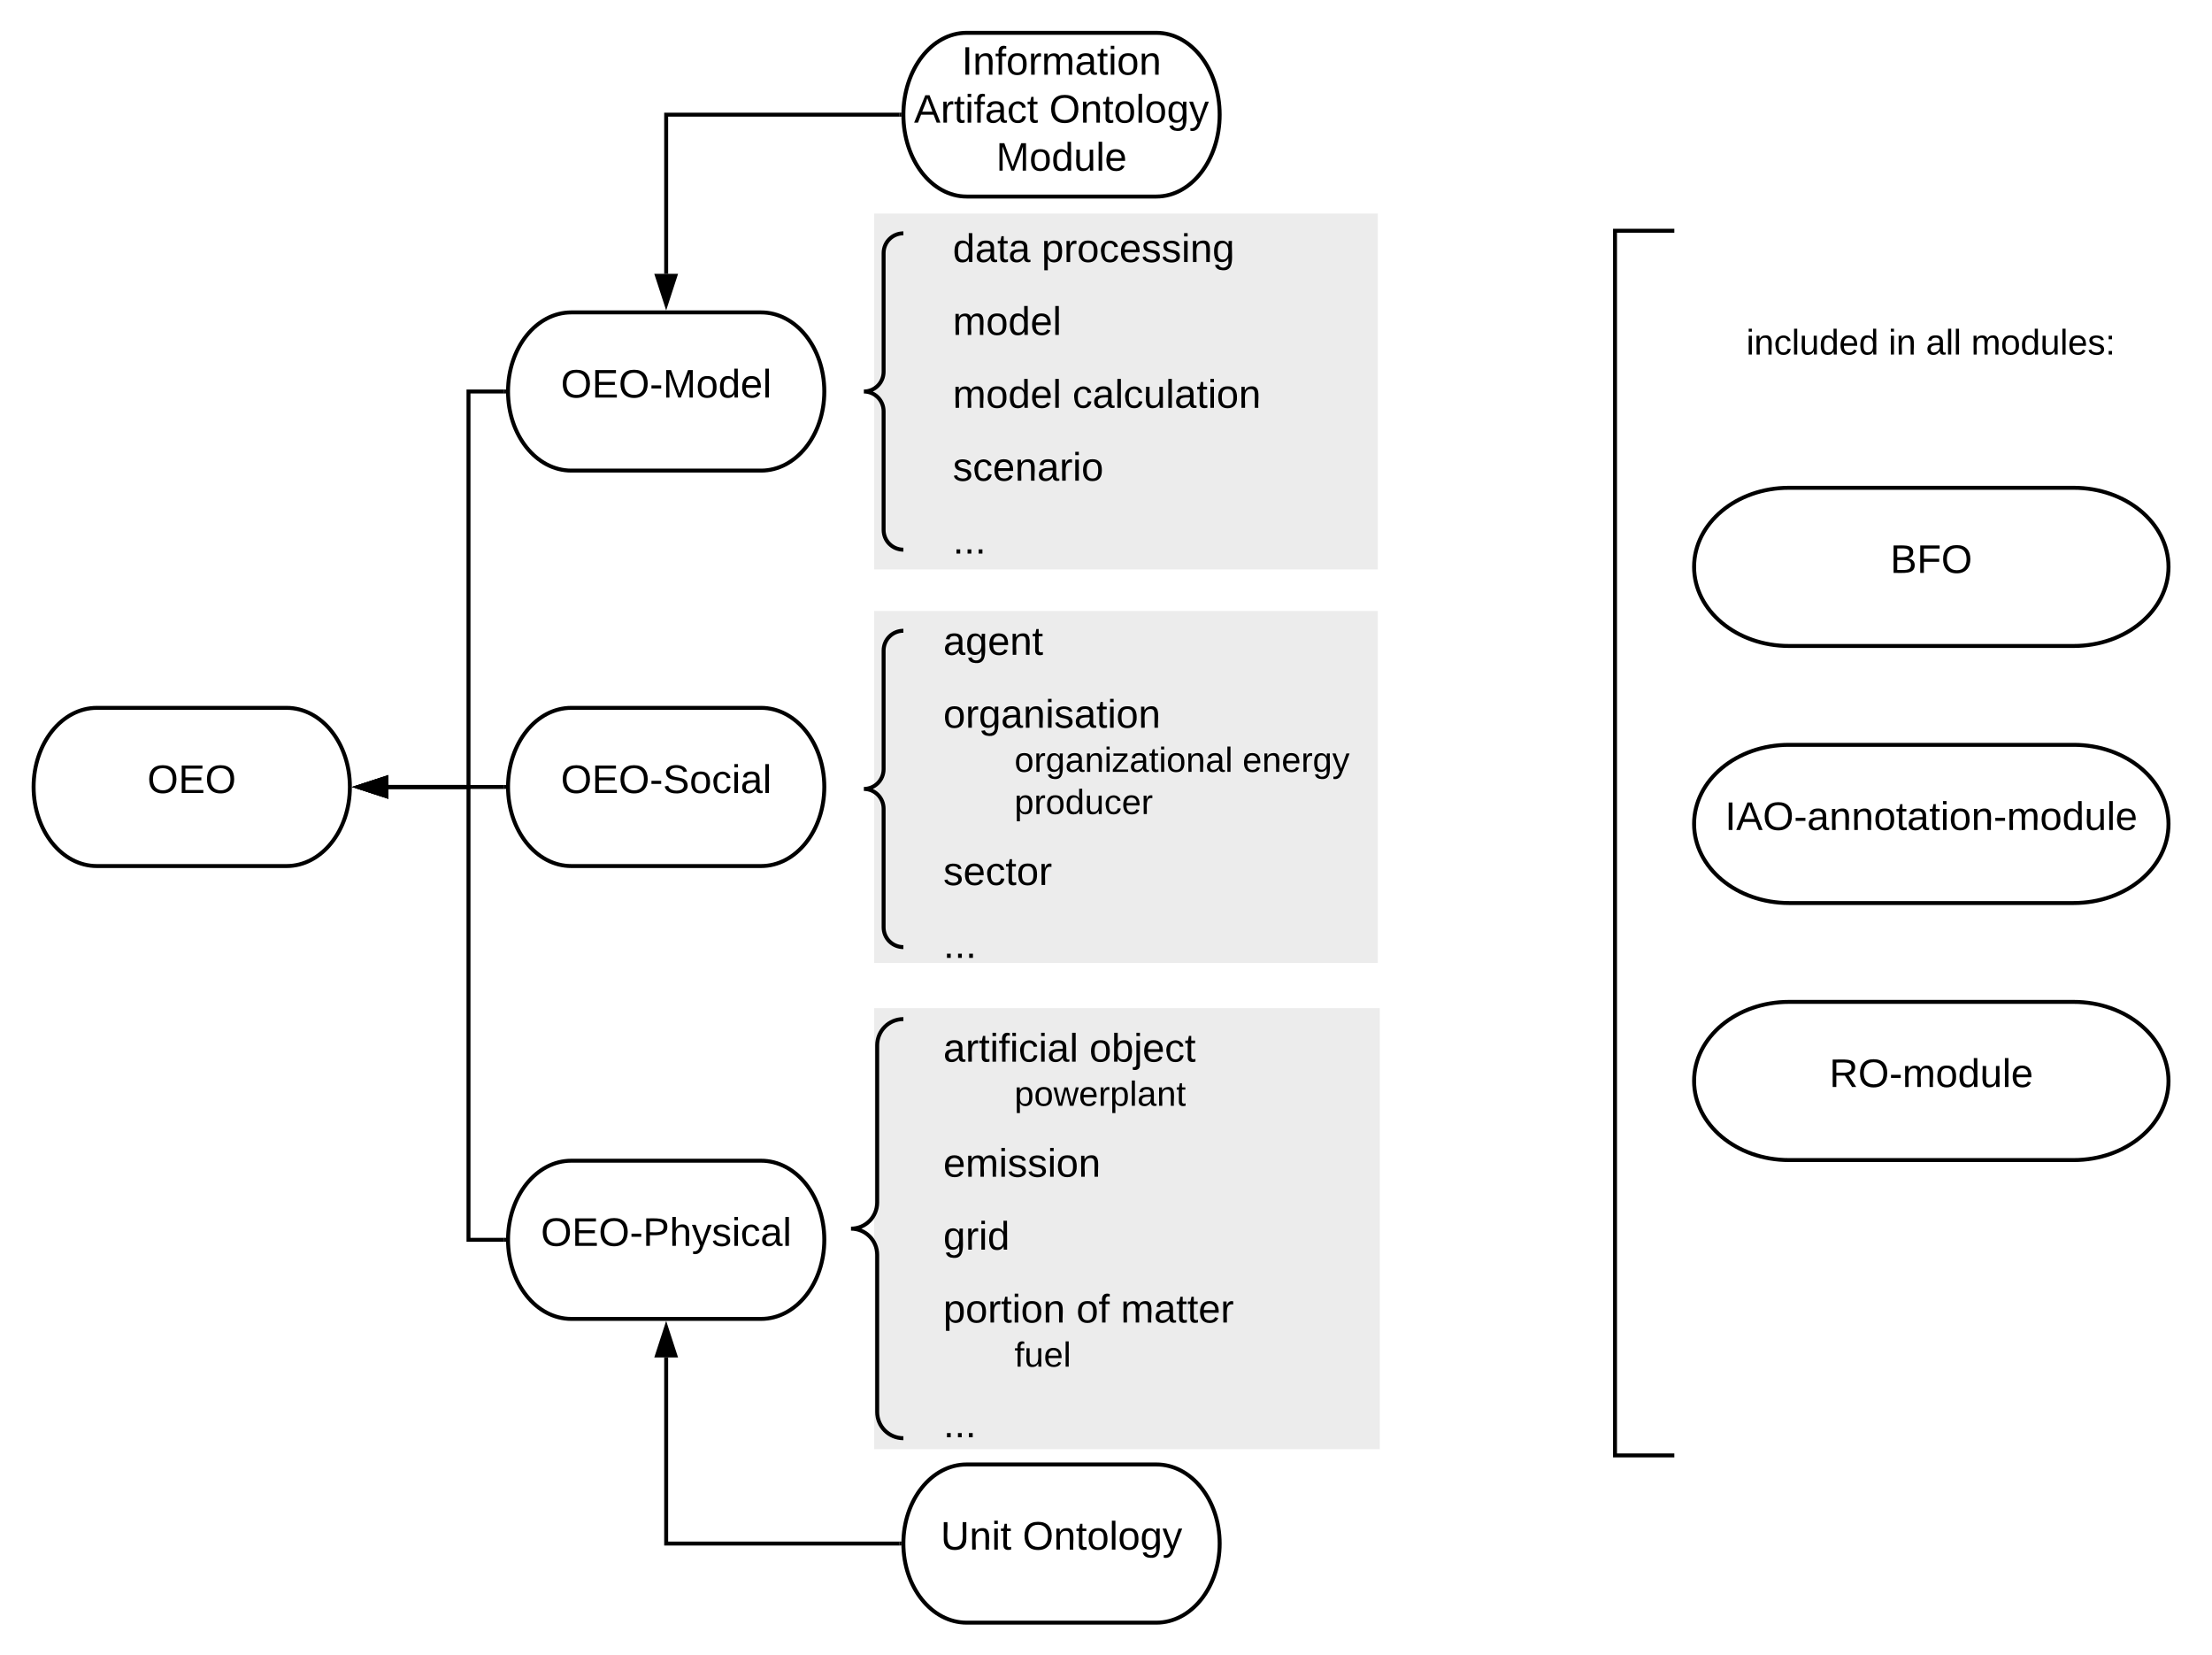 <svg xmlns="http://www.w3.org/2000/svg" xmlns:xlink="http://www.w3.org/1999/xlink" xmlns:lucid="lucid" width="1119" height="837"><g transform="translate(-303 -82)" lucid:page-tab-id="0_0"><path d="M0 0h1870.4v1323.2H0z" fill="#fff"/><path d="M745.2 591.86H1001v223.06H745.2zM745.2 190H1000v180H745.2zM745.2 391H1000v178H745.2z" fill="#e5e5e5" fill-opacity=".7"/><path d="M775.2 590.67h240V827.4h-240z" stroke="#000" stroke-opacity="0" stroke-width="2" fill="#fff" fill-opacity="0"/><use xlink:href="#a" transform="matrix(1,0,0,1,780.2,595.667) translate(0 23.272)"/><use xlink:href="#b" transform="matrix(1,0,0,1,780.2,595.667) translate(73.867 23.272)"/><use xlink:href="#c" transform="matrix(1,0,0,1,780.2,595.667) translate(36.01 45.583)"/><use xlink:href="#d" transform="matrix(1,0,0,1,780.2,595.667) translate(0 81.472)"/><use xlink:href="#e" transform="matrix(1,0,0,1,780.2,595.667) translate(0 118.338)"/><use xlink:href="#f" transform="matrix(1,0,0,1,780.2,595.667) translate(0 155.205)"/><use xlink:href="#g" transform="matrix(1,0,0,1,780.2,595.667) translate(67.295 155.205)"/><use xlink:href="#h" transform="matrix(1,0,0,1,780.2,595.667) translate(89.764 155.205)"/><use xlink:href="#i" transform="matrix(1,0,0,1,780.2,595.667) translate(36.01 177.516)"/><use xlink:href="#j" transform="matrix(1,0,0,1,780.2,595.667) translate(0 213.227)"/><path d="M448 440c17.67 0 32 17.9 32 40s-14.33 40-32 40h-96c-17.67 0-32-17.9-32-40s14.33-40 32-40z" stroke="#000" stroke-width="2" fill="#fff"/><use xlink:href="#k" transform="matrix(1,0,0,1,325,445) translate(52.531 38.053)"/><path d="M688 240c17.67 0 32 17.9 32 40s-14.33 40-32 40h-96c-17.67 0-32-17.9-32-40s14.33-40 32-40z" stroke="#000" stroke-width="2" fill="#fff"/><use xlink:href="#l" transform="matrix(1,0,0,1,565,245) translate(21.72 38.053)"/><path d="M688 440c17.67 0 32 17.9 32 40s-14.33 40-32 40h-96c-17.67 0-32-17.9-32-40s14.33-40 32-40z" stroke="#000" stroke-width="2" fill="#fff"/><use xlink:href="#m" transform="matrix(1,0,0,1,565,445) translate(21.72 38.053)"/><path d="M688 669.03c17.67 0 32 17.9 32 40s-14.33 40-32 40h-96c-17.67 0-32-17.9-32-40s14.33-40 32-40z" stroke="#000" stroke-width="2" fill="#fff"/><use xlink:href="#n" transform="matrix(1,0,0,1,565,674.033) translate(11.609 38.053)"/><path d="M558 280h-18v200h-40.5" stroke="#000" stroke-width="2" fill="none"/><path d="M559 280l.03 1h-1.06v-2h1.1z"/><path d="M484.24 480l14.26-4.64v9.28z" stroke="#000" stroke-width="2"/><path d="M558 480h-58.5" stroke="#000" stroke-width="2" fill="none"/><path d="M559 480l.03 1h-1.06v-2h1.1z"/><path d="M484.24 480l14.26-4.64v9.28z" stroke="#000" stroke-width="2"/><path d="M558 709.03h-18V480h-40.5" stroke="#000" stroke-width="2" fill="none"/><path d="M559 709.02l.03 1h-1.06v-2h1.1z"/><path d="M484.24 480l14.26-4.64v9.28z" stroke="#000" stroke-width="2"/><path d="M888 822.65c17.67 0 32 17.9 32 40s-14.33 40-32 40h-96c-17.67 0-32-17.9-32-40s14.33-40 32-40z" stroke="#000" stroke-width="2" fill="#fff"/><use xlink:href="#o" transform="matrix(1,0,0,1,765,827.65) translate(13.856 38.053)"/><use xlink:href="#p" transform="matrix(1,0,0,1,765,827.65) translate(55.311 38.053)"/><path d="M888 98.6c17.67 0 32 18.54 32 41.4s-14.33 41.4-32 41.4h-96c-17.67 0-32-18.54-32-41.4s14.33-41.4 32-41.4z" stroke="#000" stroke-width="2" fill="#fff"/><use xlink:href="#q" transform="matrix(1,0,0,1,765,103.6) translate(24.534 16.178)"/><use xlink:href="#r" transform="matrix(1,0,0,1,765,103.6) translate(0.374 40.444)"/><use xlink:href="#s" transform="matrix(1,0,0,1,765,103.6) translate(68.793 40.444)"/><use xlink:href="#t" transform="matrix(1,0,0,1,765,103.6) translate(41.919 64.711)"/><path d="M780 193.33h240v194.34H780z" stroke="#000" stroke-opacity="0" stroke-width="2" fill="#fff" fill-opacity="0"/><use xlink:href="#u" transform="matrix(1,0,0,1,785,198.333) translate(0 16.178)"/><use xlink:href="#v" transform="matrix(1,0,0,1,785,198.333) translate(44.938 16.178)"/><use xlink:href="#w" transform="matrix(1,0,0,1,785,198.333) translate(0 53.044)"/><use xlink:href="#x" transform="matrix(1,0,0,1,785,198.333) translate(0 89.911)"/><use xlink:href="#y" transform="matrix(1,0,0,1,785,198.333) translate(60.554 89.911)"/><use xlink:href="#z" transform="matrix(1,0,0,1,785,198.333) translate(0 126.778)"/><use xlink:href="#A" transform="matrix(1,0,0,1,785,198.333) translate(0 163.644)"/><path d="M680 401h80v160h-80z" fill="none"/><path d="M760 561c-5.52 0-10-4.48-10-10v-60c0-5.52-4.48-10-10-10 5.52 0 10-4.48 10-10v-60c0-5.52 4.48-10 10-10" stroke="#000" stroke-width="2" fill="none"/><path d="M680 200h80v160h-80z" fill="none"/><path d="M760 360c-5.52 0-10-4.48-10-10v-60c0-5.52-4.48-10-10-10 5.52 0 10-4.48 10-10v-60c0-5.52 4.48-10 10-10" stroke="#000" stroke-width="2" fill="none"/><path d="M680 597.4h80v211.97h-80z" fill="none"/><path d="M760 809.37c-7.32 0-13.25-5.93-13.25-13.25v-79.48c0-7.32-5.93-13.25-13.25-13.25 7.32 0 13.25-5.94 13.25-13.26v-79.48c0-7.32 5.93-13.25 13.25-13.25M758 140H640v80.5" stroke="#000" stroke-width="2" fill="none"/><path d="M759 140.04l.06.96h-1.1v-2h1.1z"/><path d="M640 235.76l-4.64-14.26h9.28z" stroke="#000" stroke-width="2"/><path d="M758 862.65H640v-94.1" stroke="#000" stroke-width="2" fill="none"/><path d="M759 862.64l.03 1h-1.06v-2h1.1z"/><path d="M640 753.27l4.64 14.27h-9.28z" stroke="#000" stroke-width="2"/><path d="M775.2 392h240v200.13h-240z" stroke="#000" stroke-opacity="0" stroke-width="2" fill="#fff" fill-opacity="0"/><g><use xlink:href="#B" transform="matrix(1,0,0,1,780.2,397) translate(0 16.178)"/><use xlink:href="#C" transform="matrix(1,0,0,1,780.2,397) translate(0 53.044)"/><use xlink:href="#D" transform="matrix(1,0,0,1,780.2,397) translate(36.01 75.356)"/><use xlink:href="#E" transform="matrix(1,0,0,1,780.2,397) translate(151.368 75.356)"/><use xlink:href="#F" transform="matrix(1,0,0,1,780.2,397) translate(36.01 96.689)"/><use xlink:href="#G" transform="matrix(1,0,0,1,780.2,397) translate(0 132.578)"/><use xlink:href="#A" transform="matrix(1,0,0,1,780.2,397) translate(0 169.444)"/></g><path d="M1120 198.7h300v619.37h-300z" fill="#fff" fill-opacity="0"/><path d="M1150 198.7h-30v619.37h30" stroke="#000" stroke-width="2" fill="none"/><g><use xlink:href="#H" transform="matrix(1,0,0,1,1143.75,203.695) translate(136 14.4)"/><use xlink:href="#H" transform="matrix(1,0,0,1,1143.75,203.695) translate(136 36)"/><use xlink:href="#I" transform="matrix(1,0,0,1,1143.75,203.695) translate(42.675 57.6)"/><use xlink:href="#J" transform="matrix(1,0,0,1,1143.75,203.695) translate(114.575 57.6)"/><use xlink:href="#K" transform="matrix(1,0,0,1,1143.75,203.695) translate(133.525 57.6)"/><use xlink:href="#L" transform="matrix(1,0,0,1,1143.75,203.695) translate(156.425 57.6)"/></g><path d="M1352 328.7c26.5 0 48 17.9 48 40s-21.5 40-48 40h-144c-26.5 0-48-17.9-48-40s21.5-40 48-40z" stroke="#000" stroke-width="2" fill="#fff"/><g><use xlink:href="#M" transform="matrix(1,0,0,1,1165,333.695) translate(94.244 38.053)"/></g><path d="M1352 458.7c26.5 0 48 17.9 48 40s-21.5 40-48 40h-144c-26.5 0-48-17.9-48-40s21.5-40 48-40z" stroke="#000" stroke-width="2" fill="#fff"/><g><use xlink:href="#N" transform="matrix(1,0,0,1,1165,463.695) translate(10.659 38.053)"/></g><path d="M1352 588.7c26.5 0 48 17.9 48 40s-21.5 40-48 40h-144c-26.5 0-48-17.9-48-40s21.5-40 48-40z" stroke="#000" stroke-width="2" fill="#fff"/><g><use xlink:href="#O" transform="matrix(1,0,0,1,1165,593.695) translate(63.433 38.053)"/></g><defs><path d="M141-36C126-15 110 5 73 4 37 3 15-17 15-53c-1-64 63-63 125-63 3-35-9-54-41-54-24 1-41 7-42 31l-33-3c5-37 33-52 76-52 45 0 72 20 72 64v82c-1 20 7 32 28 27v20c-31 9-61-2-59-35zM48-53c0 20 12 33 32 33 41-3 63-29 60-74-43 2-92-5-92 41" id="P"/><path d="M114-163C36-179 61-72 57 0H25l-1-190h30c1 12-1 29 2 39 6-27 23-49 58-41v29" id="Q"/><path d="M59-47c-2 24 18 29 38 22v24C64 9 27 4 27-40v-127H5v-23h24l9-43h21v43h35v23H59v120" id="R"/><path d="M24-231v-30h32v30H24zM24 0v-190h32V0H24" id="S"/><path d="M101-234c-31-9-42 10-38 44h38v23H63V0H32v-167H5v-23h27c-7-52 17-82 69-68v24" id="T"/><path d="M96-169c-40 0-48 33-48 73s9 75 48 75c24 0 41-14 43-38l32 2c-6 37-31 61-74 61-59 0-76-41-82-99-10-93 101-131 147-64 4 7 5 14 7 22l-32 3c-4-21-16-35-41-35" id="U"/><path d="M24 0v-261h32V0H24" id="V"/><g id="a"><use transform="matrix(0.056,0,0,0.056,0,0)" xlink:href="#P"/><use transform="matrix(0.056,0,0,0.056,11.235,0)" xlink:href="#Q"/><use transform="matrix(0.056,0,0,0.056,17.919,0)" xlink:href="#R"/><use transform="matrix(0.056,0,0,0.056,23.536,0)" xlink:href="#S"/><use transform="matrix(0.056,0,0,0.056,27.974,0)" xlink:href="#T"/><use transform="matrix(0.056,0,0,0.056,33.591,0)" xlink:href="#S"/><use transform="matrix(0.056,0,0,0.056,38.029,0)" xlink:href="#U"/><use transform="matrix(0.056,0,0,0.056,48.14,0)" xlink:href="#S"/><use transform="matrix(0.056,0,0,0.056,52.578,0)" xlink:href="#P"/><use transform="matrix(0.056,0,0,0.056,63.812,0)" xlink:href="#V"/></g><path d="M100-194c62-1 85 37 85 99 1 63-27 99-86 99S16-35 15-95c0-66 28-99 85-99zM99-20c44 1 53-31 53-75 0-43-8-75-51-75s-53 32-53 75 10 74 51 75" id="W"/><path d="M115-194c53 0 69 39 70 98 0 66-23 100-70 100C84 3 66-7 56-30L54 0H23l1-261h32v101c10-23 28-34 59-34zm-8 174c40 0 45-34 45-75 0-40-5-75-45-74-42 0-51 32-51 76 0 43 10 73 51 73" id="X"/><path d="M24-231v-30h32v30H24zM-9 49c24 4 33-6 33-30v-209h32V24c2 40-23 58-65 49V49" id="Y"/><path d="M100-194c63 0 86 42 84 106H49c0 40 14 67 53 68 26 1 43-12 49-29l28 8c-11 28-37 45-77 45C44 4 14-33 15-96c1-61 26-98 85-98zm52 81c6-60-76-77-97-28-3 7-6 17-6 28h103" id="Z"/><g id="b"><use transform="matrix(0.056,0,0,0.056,0,0)" xlink:href="#W"/><use transform="matrix(0.056,0,0,0.056,11.235,0)" xlink:href="#X"/><use transform="matrix(0.056,0,0,0.056,22.469,0)" xlink:href="#Y"/><use transform="matrix(0.056,0,0,0.056,26.907,0)" xlink:href="#Z"/><use transform="matrix(0.056,0,0,0.056,38.141,0)" xlink:href="#U"/><use transform="matrix(0.056,0,0,0.056,48.252,0)" xlink:href="#R"/></g><path d="M115-194c55 1 70 41 70 98S169 2 115 4C84 4 66-9 55-30l1 105H24l-1-265h31l2 30c10-21 28-34 59-34zm-8 174c40 0 45-34 45-75s-6-73-45-74c-42 0-51 32-51 76 0 43 10 73 51 73" id="aa"/><path d="M206 0h-36l-40-164L89 0H53L-1-190h32L70-26l43-164h34l41 164 42-164h31" id="ab"/><path d="M117-194c89-4 53 116 60 194h-32v-121c0-31-8-49-39-48C34-167 62-67 57 0H25l-1-190h30c1 10-1 24 2 32 11-22 29-35 61-36" id="ac"/><g id="c"><use transform="matrix(0.049,0,0,0.049,0,0)" xlink:href="#aa"/><use transform="matrix(0.049,0,0,0.049,9.877,0)" xlink:href="#W"/><use transform="matrix(0.049,0,0,0.049,19.753,0)" xlink:href="#ab"/><use transform="matrix(0.049,0,0,0.049,32.543,0)" xlink:href="#Z"/><use transform="matrix(0.049,0,0,0.049,42.42,0)" xlink:href="#Q"/><use transform="matrix(0.049,0,0,0.049,48.296,0)" xlink:href="#aa"/><use transform="matrix(0.049,0,0,0.049,58.173,0)" xlink:href="#V"/><use transform="matrix(0.049,0,0,0.049,62.074,0)" xlink:href="#P"/><use transform="matrix(0.049,0,0,0.049,71.951,0)" xlink:href="#ac"/><use transform="matrix(0.049,0,0,0.049,81.827,0)" xlink:href="#R"/></g><path d="M210-169c-67 3-38 105-44 169h-31v-121c0-29-5-50-35-48C34-165 62-65 56 0H25l-1-190h30c1 10-1 24 2 32 10-44 99-50 107 0 11-21 27-35 58-36 85-2 47 119 55 194h-31v-121c0-29-5-49-35-48" id="ad"/><path d="M135-143c-3-34-86-38-87 0 15 53 115 12 119 90S17 21 10-45l28-5c4 36 97 45 98 0-10-56-113-15-118-90-4-57 82-63 122-42 12 7 21 19 24 35" id="ae"/><g id="d"><use transform="matrix(0.056,0,0,0.056,0,0)" xlink:href="#Z"/><use transform="matrix(0.056,0,0,0.056,11.235,0)" xlink:href="#ad"/><use transform="matrix(0.056,0,0,0.056,28.03,0)" xlink:href="#S"/><use transform="matrix(0.056,0,0,0.056,32.468,0)" xlink:href="#ae"/><use transform="matrix(0.056,0,0,0.056,42.579,0)" xlink:href="#ae"/><use transform="matrix(0.056,0,0,0.056,52.69,0)" xlink:href="#S"/><use transform="matrix(0.056,0,0,0.056,57.128,0)" xlink:href="#W"/><use transform="matrix(0.056,0,0,0.056,68.362,0)" xlink:href="#ac"/></g><path d="M177-190C167-65 218 103 67 71c-23-6-38-20-44-43l32-5c15 47 100 32 89-28v-30C133-14 115 1 83 1 29 1 15-40 15-95c0-56 16-97 71-98 29-1 48 16 59 35 1-10 0-23 2-32h30zM94-22c36 0 50-32 50-73 0-42-14-75-50-75-39 0-46 34-46 75s6 73 46 73" id="af"/><path d="M85-194c31 0 48 13 60 33l-1-100h32l1 261h-30c-2-10 0-23-3-31C134-8 116 4 85 4 32 4 16-35 15-94c0-66 23-100 70-100zm9 24c-40 0-46 34-46 75 0 40 6 74 45 74 42 0 51-32 51-76 0-42-9-74-50-73" id="ag"/><g id="e"><use transform="matrix(0.056,0,0,0.056,0,0)" xlink:href="#af"/><use transform="matrix(0.056,0,0,0.056,11.235,0)" xlink:href="#Q"/><use transform="matrix(0.056,0,0,0.056,17.919,0)" xlink:href="#S"/><use transform="matrix(0.056,0,0,0.056,22.357,0)" xlink:href="#ag"/></g><g id="f"><use transform="matrix(0.056,0,0,0.056,0,0)" xlink:href="#aa"/><use transform="matrix(0.056,0,0,0.056,11.235,0)" xlink:href="#W"/><use transform="matrix(0.056,0,0,0.056,22.469,0)" xlink:href="#Q"/><use transform="matrix(0.056,0,0,0.056,29.154,0)" xlink:href="#R"/><use transform="matrix(0.056,0,0,0.056,34.771,0)" xlink:href="#S"/><use transform="matrix(0.056,0,0,0.056,39.209,0)" xlink:href="#W"/><use transform="matrix(0.056,0,0,0.056,50.443,0)" xlink:href="#ac"/></g><g id="g"><use transform="matrix(0.056,0,0,0.056,0,0)" xlink:href="#W"/><use transform="matrix(0.056,0,0,0.056,11.235,0)" xlink:href="#T"/></g><g id="h"><use transform="matrix(0.056,0,0,0.056,0,0)" xlink:href="#ad"/><use transform="matrix(0.056,0,0,0.056,16.796,0)" xlink:href="#P"/><use transform="matrix(0.056,0,0,0.056,28.03,0)" xlink:href="#R"/><use transform="matrix(0.056,0,0,0.056,33.648,0)" xlink:href="#R"/><use transform="matrix(0.056,0,0,0.056,39.265,0)" xlink:href="#Z"/><use transform="matrix(0.056,0,0,0.056,50.499,0)" xlink:href="#Q"/></g><path d="M84 4C-5 8 30-112 23-190h32v120c0 31 7 50 39 49 72-2 45-101 50-169h31l1 190h-30c-1-10 1-25-2-33-11 22-28 36-60 37" id="ah"/><g id="i"><use transform="matrix(0.049,0,0,0.049,0,0)" xlink:href="#T"/><use transform="matrix(0.049,0,0,0.049,4.938,0)" xlink:href="#ah"/><use transform="matrix(0.049,0,0,0.049,14.815,0)" xlink:href="#Z"/><use transform="matrix(0.049,0,0,0.049,24.691,0)" xlink:href="#V"/></g><path d="M33 0v-38h34V0H33" id="ai"/><g id="j"><use transform="matrix(0.056,0,0,0.056,0,0)" xlink:href="#ai"/><use transform="matrix(0.056,0,0,0.056,5.556,0)" xlink:href="#ai"/><use transform="matrix(0.056,0,0,0.056,11.111,0)" xlink:href="#ai"/></g><path d="M140-251c81 0 123 46 123 126C263-46 219 4 140 4 59 4 17-45 17-125s42-126 123-126zm0 227c63 0 89-41 89-101s-29-99-89-99c-61 0-89 39-89 99S79-25 140-24" id="aj"/><path d="M30 0v-248h187v28H63v79h144v27H63v87h162V0H30" id="ak"/><g id="k"><use transform="matrix(0.056,0,0,0.056,0,0)" xlink:href="#aj"/><use transform="matrix(0.056,0,0,0.056,15.728,0)" xlink:href="#ak"/><use transform="matrix(0.056,0,0,0.056,29.21,0)" xlink:href="#aj"/></g><path d="M16-82v-28h88v28H16" id="al"/><path d="M240 0l2-218c-23 76-54 145-80 218h-23L58-218 59 0H30v-248h44l77 211c21-75 51-140 76-211h43V0h-30" id="am"/><g id="l"><use transform="matrix(0.056,0,0,0.056,0,0)" xlink:href="#aj"/><use transform="matrix(0.056,0,0,0.056,15.728,0)" xlink:href="#ak"/><use transform="matrix(0.056,0,0,0.056,29.21,0)" xlink:href="#aj"/><use transform="matrix(0.056,0,0,0.056,44.938,0)" xlink:href="#al"/><use transform="matrix(0.056,0,0,0.056,51.623,0)" xlink:href="#am"/><use transform="matrix(0.056,0,0,0.056,68.419,0)" xlink:href="#W"/><use transform="matrix(0.056,0,0,0.056,79.653,0)" xlink:href="#ag"/><use transform="matrix(0.056,0,0,0.056,90.888,0)" xlink:href="#Z"/><use transform="matrix(0.056,0,0,0.056,102.122,0)" xlink:href="#V"/></g><path d="M185-189c-5-48-123-54-124 2 14 75 158 14 163 119 3 78-121 87-175 55-17-10-28-26-33-46l33-7c5 56 141 63 141-1 0-78-155-14-162-118-5-82 145-84 179-34 5 7 8 16 11 25" id="an"/><g id="m"><use transform="matrix(0.056,0,0,0.056,0,0)" xlink:href="#aj"/><use transform="matrix(0.056,0,0,0.056,15.728,0)" xlink:href="#ak"/><use transform="matrix(0.056,0,0,0.056,29.21,0)" xlink:href="#aj"/><use transform="matrix(0.056,0,0,0.056,44.938,0)" xlink:href="#al"/><use transform="matrix(0.056,0,0,0.056,51.623,0)" xlink:href="#an"/><use transform="matrix(0.056,0,0,0.056,65.104,0)" xlink:href="#W"/><use transform="matrix(0.056,0,0,0.056,76.339,0)" xlink:href="#U"/><use transform="matrix(0.056,0,0,0.056,86.45,0)" xlink:href="#S"/><use transform="matrix(0.056,0,0,0.056,90.888,0)" xlink:href="#P"/><use transform="matrix(0.056,0,0,0.056,102.122,0)" xlink:href="#V"/></g><path d="M30-248c87 1 191-15 191 75 0 78-77 80-158 76V0H30v-248zm33 125c57 0 124 11 124-50 0-59-68-47-124-48v98" id="ao"/><path d="M106-169C34-169 62-67 57 0H25v-261h32l-1 103c12-21 28-36 61-36 89 0 53 116 60 194h-32v-121c2-32-8-49-39-48" id="ap"/><path d="M179-190L93 31C79 59 56 82 12 73V49c39 6 53-20 64-50L1-190h34L92-34l54-156h33" id="aq"/><g id="n"><use transform="matrix(0.056,0,0,0.056,0,0)" xlink:href="#aj"/><use transform="matrix(0.056,0,0,0.056,15.728,0)" xlink:href="#ak"/><use transform="matrix(0.056,0,0,0.056,29.21,0)" xlink:href="#aj"/><use transform="matrix(0.056,0,0,0.056,44.938,0)" xlink:href="#al"/><use transform="matrix(0.056,0,0,0.056,51.623,0)" xlink:href="#ao"/><use transform="matrix(0.056,0,0,0.056,65.104,0)" xlink:href="#ap"/><use transform="matrix(0.056,0,0,0.056,76.339,0)" xlink:href="#aq"/><use transform="matrix(0.056,0,0,0.056,86.45,0)" xlink:href="#ae"/><use transform="matrix(0.056,0,0,0.056,96.561,0)" xlink:href="#S"/><use transform="matrix(0.056,0,0,0.056,100.999,0)" xlink:href="#U"/><use transform="matrix(0.056,0,0,0.056,111.11,0)" xlink:href="#P"/><use transform="matrix(0.056,0,0,0.056,122.344,0)" xlink:href="#V"/></g><path d="M232-93c-1 65-40 97-104 97C67 4 28-28 28-90v-158h33c8 89-33 224 67 224 102 0 64-133 71-224h33v155" id="ar"/><g id="o"><use transform="matrix(0.056,0,0,0.056,0,0)" xlink:href="#ar"/><use transform="matrix(0.056,0,0,0.056,14.549,0)" xlink:href="#ac"/><use transform="matrix(0.056,0,0,0.056,25.783,0)" xlink:href="#S"/><use transform="matrix(0.056,0,0,0.056,30.221,0)" xlink:href="#R"/></g><g id="p"><use transform="matrix(0.056,0,0,0.056,0,0)" xlink:href="#aj"/><use transform="matrix(0.056,0,0,0.056,15.728,0)" xlink:href="#ac"/><use transform="matrix(0.056,0,0,0.056,26.963,0)" xlink:href="#R"/><use transform="matrix(0.056,0,0,0.056,32.58,0)" xlink:href="#W"/><use transform="matrix(0.056,0,0,0.056,43.815,0)" xlink:href="#V"/><use transform="matrix(0.056,0,0,0.056,48.252,0)" xlink:href="#W"/><use transform="matrix(0.056,0,0,0.056,59.487,0)" xlink:href="#af"/><use transform="matrix(0.056,0,0,0.056,70.722,0)" xlink:href="#aq"/></g><path d="M33 0v-248h34V0H33" id="as"/><g id="q"><use transform="matrix(0.056,0,0,0.056,0,0)" xlink:href="#as"/><use transform="matrix(0.056,0,0,0.056,5.617,0)" xlink:href="#ac"/><use transform="matrix(0.056,0,0,0.056,16.852,0)" xlink:href="#T"/><use transform="matrix(0.056,0,0,0.056,22.469,0)" xlink:href="#W"/><use transform="matrix(0.056,0,0,0.056,33.704,0)" xlink:href="#Q"/><use transform="matrix(0.056,0,0,0.056,40.388,0)" xlink:href="#ad"/><use transform="matrix(0.056,0,0,0.056,57.184,0)" xlink:href="#P"/><use transform="matrix(0.056,0,0,0.056,68.419,0)" xlink:href="#R"/><use transform="matrix(0.056,0,0,0.056,74.036,0)" xlink:href="#S"/><use transform="matrix(0.056,0,0,0.056,78.473,0)" xlink:href="#W"/><use transform="matrix(0.056,0,0,0.056,89.708,0)" xlink:href="#ac"/></g><path d="M205 0l-28-72H64L36 0H1l101-248h38L239 0h-34zm-38-99l-47-123c-12 45-31 82-46 123h93" id="at"/><g id="r"><use transform="matrix(0.056,0,0,0.056,0,0)" xlink:href="#at"/><use transform="matrix(0.056,0,0,0.056,13.481,0)" xlink:href="#Q"/><use transform="matrix(0.056,0,0,0.056,20.166,0)" xlink:href="#R"/><use transform="matrix(0.056,0,0,0.056,25.783,0)" xlink:href="#S"/><use transform="matrix(0.056,0,0,0.056,30.221,0)" xlink:href="#T"/><use transform="matrix(0.056,0,0,0.056,35.838,0)" xlink:href="#P"/><use transform="matrix(0.056,0,0,0.056,47.073,0)" xlink:href="#U"/><use transform="matrix(0.056,0,0,0.056,57.184,0)" xlink:href="#R"/></g><g id="s"><use transform="matrix(0.056,0,0,0.056,0,0)" xlink:href="#aj"/><use transform="matrix(0.056,0,0,0.056,15.728,0)" xlink:href="#ac"/><use transform="matrix(0.056,0,0,0.056,26.963,0)" xlink:href="#R"/><use transform="matrix(0.056,0,0,0.056,32.58,0)" xlink:href="#W"/><use transform="matrix(0.056,0,0,0.056,43.815,0)" xlink:href="#V"/><use transform="matrix(0.056,0,0,0.056,48.252,0)" xlink:href="#W"/><use transform="matrix(0.056,0,0,0.056,59.487,0)" xlink:href="#af"/><use transform="matrix(0.056,0,0,0.056,70.722,0)" xlink:href="#aq"/></g><g id="t"><use transform="matrix(0.056,0,0,0.056,0,0)" xlink:href="#am"/><use transform="matrix(0.056,0,0,0.056,16.796,0)" xlink:href="#W"/><use transform="matrix(0.056,0,0,0.056,28.03,0)" xlink:href="#ag"/><use transform="matrix(0.056,0,0,0.056,39.265,0)" xlink:href="#ah"/><use transform="matrix(0.056,0,0,0.056,50.499,0)" xlink:href="#V"/><use transform="matrix(0.056,0,0,0.056,54.937,0)" xlink:href="#Z"/></g><g id="u"><use transform="matrix(0.056,0,0,0.056,0,0)" xlink:href="#ag"/><use transform="matrix(0.056,0,0,0.056,11.235,0)" xlink:href="#P"/><use transform="matrix(0.056,0,0,0.056,22.469,0)" xlink:href="#R"/><use transform="matrix(0.056,0,0,0.056,28.086,0)" xlink:href="#P"/></g><g id="v"><use transform="matrix(0.056,0,0,0.056,0,0)" xlink:href="#aa"/><use transform="matrix(0.056,0,0,0.056,11.235,0)" xlink:href="#Q"/><use transform="matrix(0.056,0,0,0.056,17.919,0)" xlink:href="#W"/><use transform="matrix(0.056,0,0,0.056,29.154,0)" xlink:href="#U"/><use transform="matrix(0.056,0,0,0.056,39.265,0)" xlink:href="#Z"/><use transform="matrix(0.056,0,0,0.056,50.499,0)" xlink:href="#ae"/><use transform="matrix(0.056,0,0,0.056,60.61,0)" xlink:href="#ae"/><use transform="matrix(0.056,0,0,0.056,70.722,0)" xlink:href="#S"/><use transform="matrix(0.056,0,0,0.056,75.159,0)" xlink:href="#ac"/><use transform="matrix(0.056,0,0,0.056,86.394,0)" xlink:href="#af"/></g><g id="w"><use transform="matrix(0.056,0,0,0.056,0,0)" xlink:href="#ad"/><use transform="matrix(0.056,0,0,0.056,16.796,0)" xlink:href="#W"/><use transform="matrix(0.056,0,0,0.056,28.03,0)" xlink:href="#ag"/><use transform="matrix(0.056,0,0,0.056,39.265,0)" xlink:href="#Z"/><use transform="matrix(0.056,0,0,0.056,50.499,0)" xlink:href="#V"/></g><g id="x"><use transform="matrix(0.056,0,0,0.056,0,0)" xlink:href="#ad"/><use transform="matrix(0.056,0,0,0.056,16.796,0)" xlink:href="#W"/><use transform="matrix(0.056,0,0,0.056,28.03,0)" xlink:href="#ag"/><use transform="matrix(0.056,0,0,0.056,39.265,0)" xlink:href="#Z"/><use transform="matrix(0.056,0,0,0.056,50.499,0)" xlink:href="#V"/></g><g id="y"><use transform="matrix(0.056,0,0,0.056,0,0)" xlink:href="#U"/><use transform="matrix(0.056,0,0,0.056,10.111,0)" xlink:href="#P"/><use transform="matrix(0.056,0,0,0.056,21.346,0)" xlink:href="#V"/><use transform="matrix(0.056,0,0,0.056,25.783,0)" xlink:href="#U"/><use transform="matrix(0.056,0,0,0.056,35.894,0)" xlink:href="#ah"/><use transform="matrix(0.056,0,0,0.056,47.129,0)" xlink:href="#V"/><use transform="matrix(0.056,0,0,0.056,51.567,0)" xlink:href="#P"/><use transform="matrix(0.056,0,0,0.056,62.801,0)" xlink:href="#R"/><use transform="matrix(0.056,0,0,0.056,68.419,0)" xlink:href="#S"/><use transform="matrix(0.056,0,0,0.056,72.856,0)" xlink:href="#W"/><use transform="matrix(0.056,0,0,0.056,84.091,0)" xlink:href="#ac"/></g><g id="z"><use transform="matrix(0.056,0,0,0.056,0,0)" xlink:href="#ae"/><use transform="matrix(0.056,0,0,0.056,10.111,0)" xlink:href="#U"/><use transform="matrix(0.056,0,0,0.056,20.222,0)" xlink:href="#Z"/><use transform="matrix(0.056,0,0,0.056,31.457,0)" xlink:href="#ac"/><use transform="matrix(0.056,0,0,0.056,42.691,0)" xlink:href="#P"/><use transform="matrix(0.056,0,0,0.056,53.926,0)" xlink:href="#Q"/><use transform="matrix(0.056,0,0,0.056,60.61,0)" xlink:href="#S"/><use transform="matrix(0.056,0,0,0.056,65.048,0)" xlink:href="#W"/></g><g id="A"><use transform="matrix(0.056,0,0,0.056,0,0)" xlink:href="#ai"/><use transform="matrix(0.056,0,0,0.056,5.617,0)" xlink:href="#ai"/><use transform="matrix(0.056,0,0,0.056,11.235,0)" xlink:href="#ai"/></g><g id="B"><use transform="matrix(0.056,0,0,0.056,0,0)" xlink:href="#P"/><use transform="matrix(0.056,0,0,0.056,11.235,0)" xlink:href="#af"/><use transform="matrix(0.056,0,0,0.056,22.469,0)" xlink:href="#Z"/><use transform="matrix(0.056,0,0,0.056,33.704,0)" xlink:href="#ac"/><use transform="matrix(0.056,0,0,0.056,44.938,0)" xlink:href="#R"/></g><g id="C"><use transform="matrix(0.056,0,0,0.056,0,0)" xlink:href="#W"/><use transform="matrix(0.056,0,0,0.056,11.235,0)" xlink:href="#Q"/><use transform="matrix(0.056,0,0,0.056,17.919,0)" xlink:href="#af"/><use transform="matrix(0.056,0,0,0.056,29.154,0)" xlink:href="#P"/><use transform="matrix(0.056,0,0,0.056,40.388,0)" xlink:href="#ac"/><use transform="matrix(0.056,0,0,0.056,51.623,0)" xlink:href="#S"/><use transform="matrix(0.056,0,0,0.056,56.06,0)" xlink:href="#ae"/><use transform="matrix(0.056,0,0,0.056,66.172,0)" xlink:href="#P"/><use transform="matrix(0.056,0,0,0.056,77.406,0)" xlink:href="#R"/><use transform="matrix(0.056,0,0,0.056,83.023,0)" xlink:href="#S"/><use transform="matrix(0.056,0,0,0.056,87.461,0)" xlink:href="#W"/><use transform="matrix(0.056,0,0,0.056,98.696,0)" xlink:href="#ac"/></g><path d="M9 0v-24l116-142H16v-24h144v24L44-24h123V0H9" id="au"/><g id="D"><use transform="matrix(0.049,0,0,0.049,0,0)" xlink:href="#W"/><use transform="matrix(0.049,0,0,0.049,9.877,0)" xlink:href="#Q"/><use transform="matrix(0.049,0,0,0.049,15.753,0)" xlink:href="#af"/><use transform="matrix(0.049,0,0,0.049,25.63,0)" xlink:href="#P"/><use transform="matrix(0.049,0,0,0.049,35.506,0)" xlink:href="#ac"/><use transform="matrix(0.049,0,0,0.049,45.383,0)" xlink:href="#S"/><use transform="matrix(0.049,0,0,0.049,49.284,0)" xlink:href="#au"/><use transform="matrix(0.049,0,0,0.049,58.173,0)" xlink:href="#P"/><use transform="matrix(0.049,0,0,0.049,68.049,0)" xlink:href="#R"/><use transform="matrix(0.049,0,0,0.049,72.988,0)" xlink:href="#S"/><use transform="matrix(0.049,0,0,0.049,76.889,0)" xlink:href="#W"/><use transform="matrix(0.049,0,0,0.049,86.765,0)" xlink:href="#ac"/><use transform="matrix(0.049,0,0,0.049,96.642,0)" xlink:href="#P"/><use transform="matrix(0.049,0,0,0.049,106.519,0)" xlink:href="#V"/></g><g id="E"><use transform="matrix(0.049,0,0,0.049,0,0)" xlink:href="#Z"/><use transform="matrix(0.049,0,0,0.049,9.877,0)" xlink:href="#ac"/><use transform="matrix(0.049,0,0,0.049,19.753,0)" xlink:href="#Z"/><use transform="matrix(0.049,0,0,0.049,29.63,0)" xlink:href="#Q"/><use transform="matrix(0.049,0,0,0.049,35.506,0)" xlink:href="#af"/><use transform="matrix(0.049,0,0,0.049,45.383,0)" xlink:href="#aq"/></g><g id="F"><use transform="matrix(0.049,0,0,0.049,0,0)" xlink:href="#aa"/><use transform="matrix(0.049,0,0,0.049,9.877,0)" xlink:href="#Q"/><use transform="matrix(0.049,0,0,0.049,15.753,0)" xlink:href="#W"/><use transform="matrix(0.049,0,0,0.049,25.63,0)" xlink:href="#ag"/><use transform="matrix(0.049,0,0,0.049,35.506,0)" xlink:href="#ah"/><use transform="matrix(0.049,0,0,0.049,45.383,0)" xlink:href="#U"/><use transform="matrix(0.049,0,0,0.049,54.272,0)" xlink:href="#Z"/><use transform="matrix(0.049,0,0,0.049,64.148,0)" xlink:href="#Q"/></g><g id="G"><use transform="matrix(0.056,0,0,0.056,0,0)" xlink:href="#ae"/><use transform="matrix(0.056,0,0,0.056,10.111,0)" xlink:href="#Z"/><use transform="matrix(0.056,0,0,0.056,21.346,0)" xlink:href="#U"/><use transform="matrix(0.056,0,0,0.056,31.457,0)" xlink:href="#R"/><use transform="matrix(0.056,0,0,0.056,37.074,0)" xlink:href="#W"/><use transform="matrix(0.056,0,0,0.056,48.309,0)" xlink:href="#Q"/></g><g id="I"><use transform="matrix(0.05,0,0,0.05,0,0)" xlink:href="#S"/><use transform="matrix(0.05,0,0,0.05,3.95,0)" xlink:href="#ac"/><use transform="matrix(0.05,0,0,0.05,13.95,0)" xlink:href="#U"/><use transform="matrix(0.05,0,0,0.05,22.95,0)" xlink:href="#V"/><use transform="matrix(0.05,0,0,0.05,26.9,0)" xlink:href="#ah"/><use transform="matrix(0.05,0,0,0.05,36.9,0)" xlink:href="#ag"/><use transform="matrix(0.05,0,0,0.05,46.9,0)" xlink:href="#Z"/><use transform="matrix(0.05,0,0,0.05,56.9,0)" xlink:href="#ag"/></g><g id="J"><use transform="matrix(0.05,0,0,0.05,0,0)" xlink:href="#S"/><use transform="matrix(0.05,0,0,0.05,3.95,0)" xlink:href="#ac"/></g><g id="K"><use transform="matrix(0.05,0,0,0.05,0,0)" xlink:href="#P"/><use transform="matrix(0.05,0,0,0.05,10,0)" xlink:href="#V"/><use transform="matrix(0.05,0,0,0.05,13.95,0)" xlink:href="#V"/></g><path d="M33-154v-36h34v36H33zM33 0v-36h34V0H33" id="av"/><g id="L"><use transform="matrix(0.05,0,0,0.05,0,0)" xlink:href="#ad"/><use transform="matrix(0.05,0,0,0.05,14.95,0)" xlink:href="#W"/><use transform="matrix(0.05,0,0,0.05,24.95,0)" xlink:href="#ag"/><use transform="matrix(0.05,0,0,0.05,34.95,0)" xlink:href="#ah"/><use transform="matrix(0.05,0,0,0.05,44.95,0)" xlink:href="#V"/><use transform="matrix(0.05,0,0,0.05,48.9,0)" xlink:href="#Z"/><use transform="matrix(0.05,0,0,0.05,58.9,0)" xlink:href="#ae"/><use transform="matrix(0.05,0,0,0.05,67.9,0)" xlink:href="#av"/></g><path d="M160-131c35 5 61 23 61 61C221 17 115-2 30 0v-248c76 3 177-17 177 60 0 33-19 50-47 57zm-97-11c50-1 110 9 110-42 0-47-63-36-110-37v79zm0 115c55-2 124 14 124-45 0-56-70-42-124-44v89" id="aw"/><path d="M63-220v92h138v28H63V0H30v-248h175v28H63" id="ax"/><g id="M"><use transform="matrix(0.056,0,0,0.056,0,0)" xlink:href="#aw"/><use transform="matrix(0.056,0,0,0.056,13.481,0)" xlink:href="#ax"/><use transform="matrix(0.056,0,0,0.056,25.783,0)" xlink:href="#aj"/></g><g id="N"><use transform="matrix(0.056,0,0,0.056,0,0)" xlink:href="#as"/><use transform="matrix(0.056,0,0,0.056,5.617,0)" xlink:href="#at"/><use transform="matrix(0.056,0,0,0.056,19.099,0)" xlink:href="#aj"/><use transform="matrix(0.056,0,0,0.056,34.827,0)" xlink:href="#al"/><use transform="matrix(0.056,0,0,0.056,41.512,0)" xlink:href="#P"/><use transform="matrix(0.056,0,0,0.056,52.746,0)" xlink:href="#ac"/><use transform="matrix(0.056,0,0,0.056,63.981,0)" xlink:href="#ac"/><use transform="matrix(0.056,0,0,0.056,75.215,0)" xlink:href="#W"/><use transform="matrix(0.056,0,0,0.056,86.45,0)" xlink:href="#R"/><use transform="matrix(0.056,0,0,0.056,92.067,0)" xlink:href="#P"/><use transform="matrix(0.056,0,0,0.056,103.302,0)" xlink:href="#R"/><use transform="matrix(0.056,0,0,0.056,108.919,0)" xlink:href="#S"/><use transform="matrix(0.056,0,0,0.056,113.357,0)" xlink:href="#W"/><use transform="matrix(0.056,0,0,0.056,124.591,0)" xlink:href="#ac"/><use transform="matrix(0.056,0,0,0.056,135.826,0)" xlink:href="#al"/><use transform="matrix(0.056,0,0,0.056,142.51,0)" xlink:href="#ad"/><use transform="matrix(0.056,0,0,0.056,159.306,0)" xlink:href="#W"/><use transform="matrix(0.056,0,0,0.056,170.541,0)" xlink:href="#ag"/><use transform="matrix(0.056,0,0,0.056,181.775,0)" xlink:href="#ah"/><use transform="matrix(0.056,0,0,0.056,193.01,0)" xlink:href="#V"/><use transform="matrix(0.056,0,0,0.056,197.448,0)" xlink:href="#Z"/></g><path d="M233-177c-1 41-23 64-60 70L243 0h-38l-65-103H63V0H30v-248c88 3 205-21 203 71zM63-129c60-2 137 13 137-47 0-61-80-42-137-45v92" id="ay"/><g id="O"><use transform="matrix(0.056,0,0,0.056,0,0)" xlink:href="#ay"/><use transform="matrix(0.056,0,0,0.056,14.549,0)" xlink:href="#aj"/><use transform="matrix(0.056,0,0,0.056,30.277,0)" xlink:href="#al"/><use transform="matrix(0.056,0,0,0.056,36.962,0)" xlink:href="#ad"/><use transform="matrix(0.056,0,0,0.056,53.757,0)" xlink:href="#W"/><use transform="matrix(0.056,0,0,0.056,64.992,0)" xlink:href="#ag"/><use transform="matrix(0.056,0,0,0.056,76.227,0)" xlink:href="#ah"/><use transform="matrix(0.056,0,0,0.056,87.461,0)" xlink:href="#V"/><use transform="matrix(0.056,0,0,0.056,91.899,0)" xlink:href="#Z"/></g></defs></g></svg>